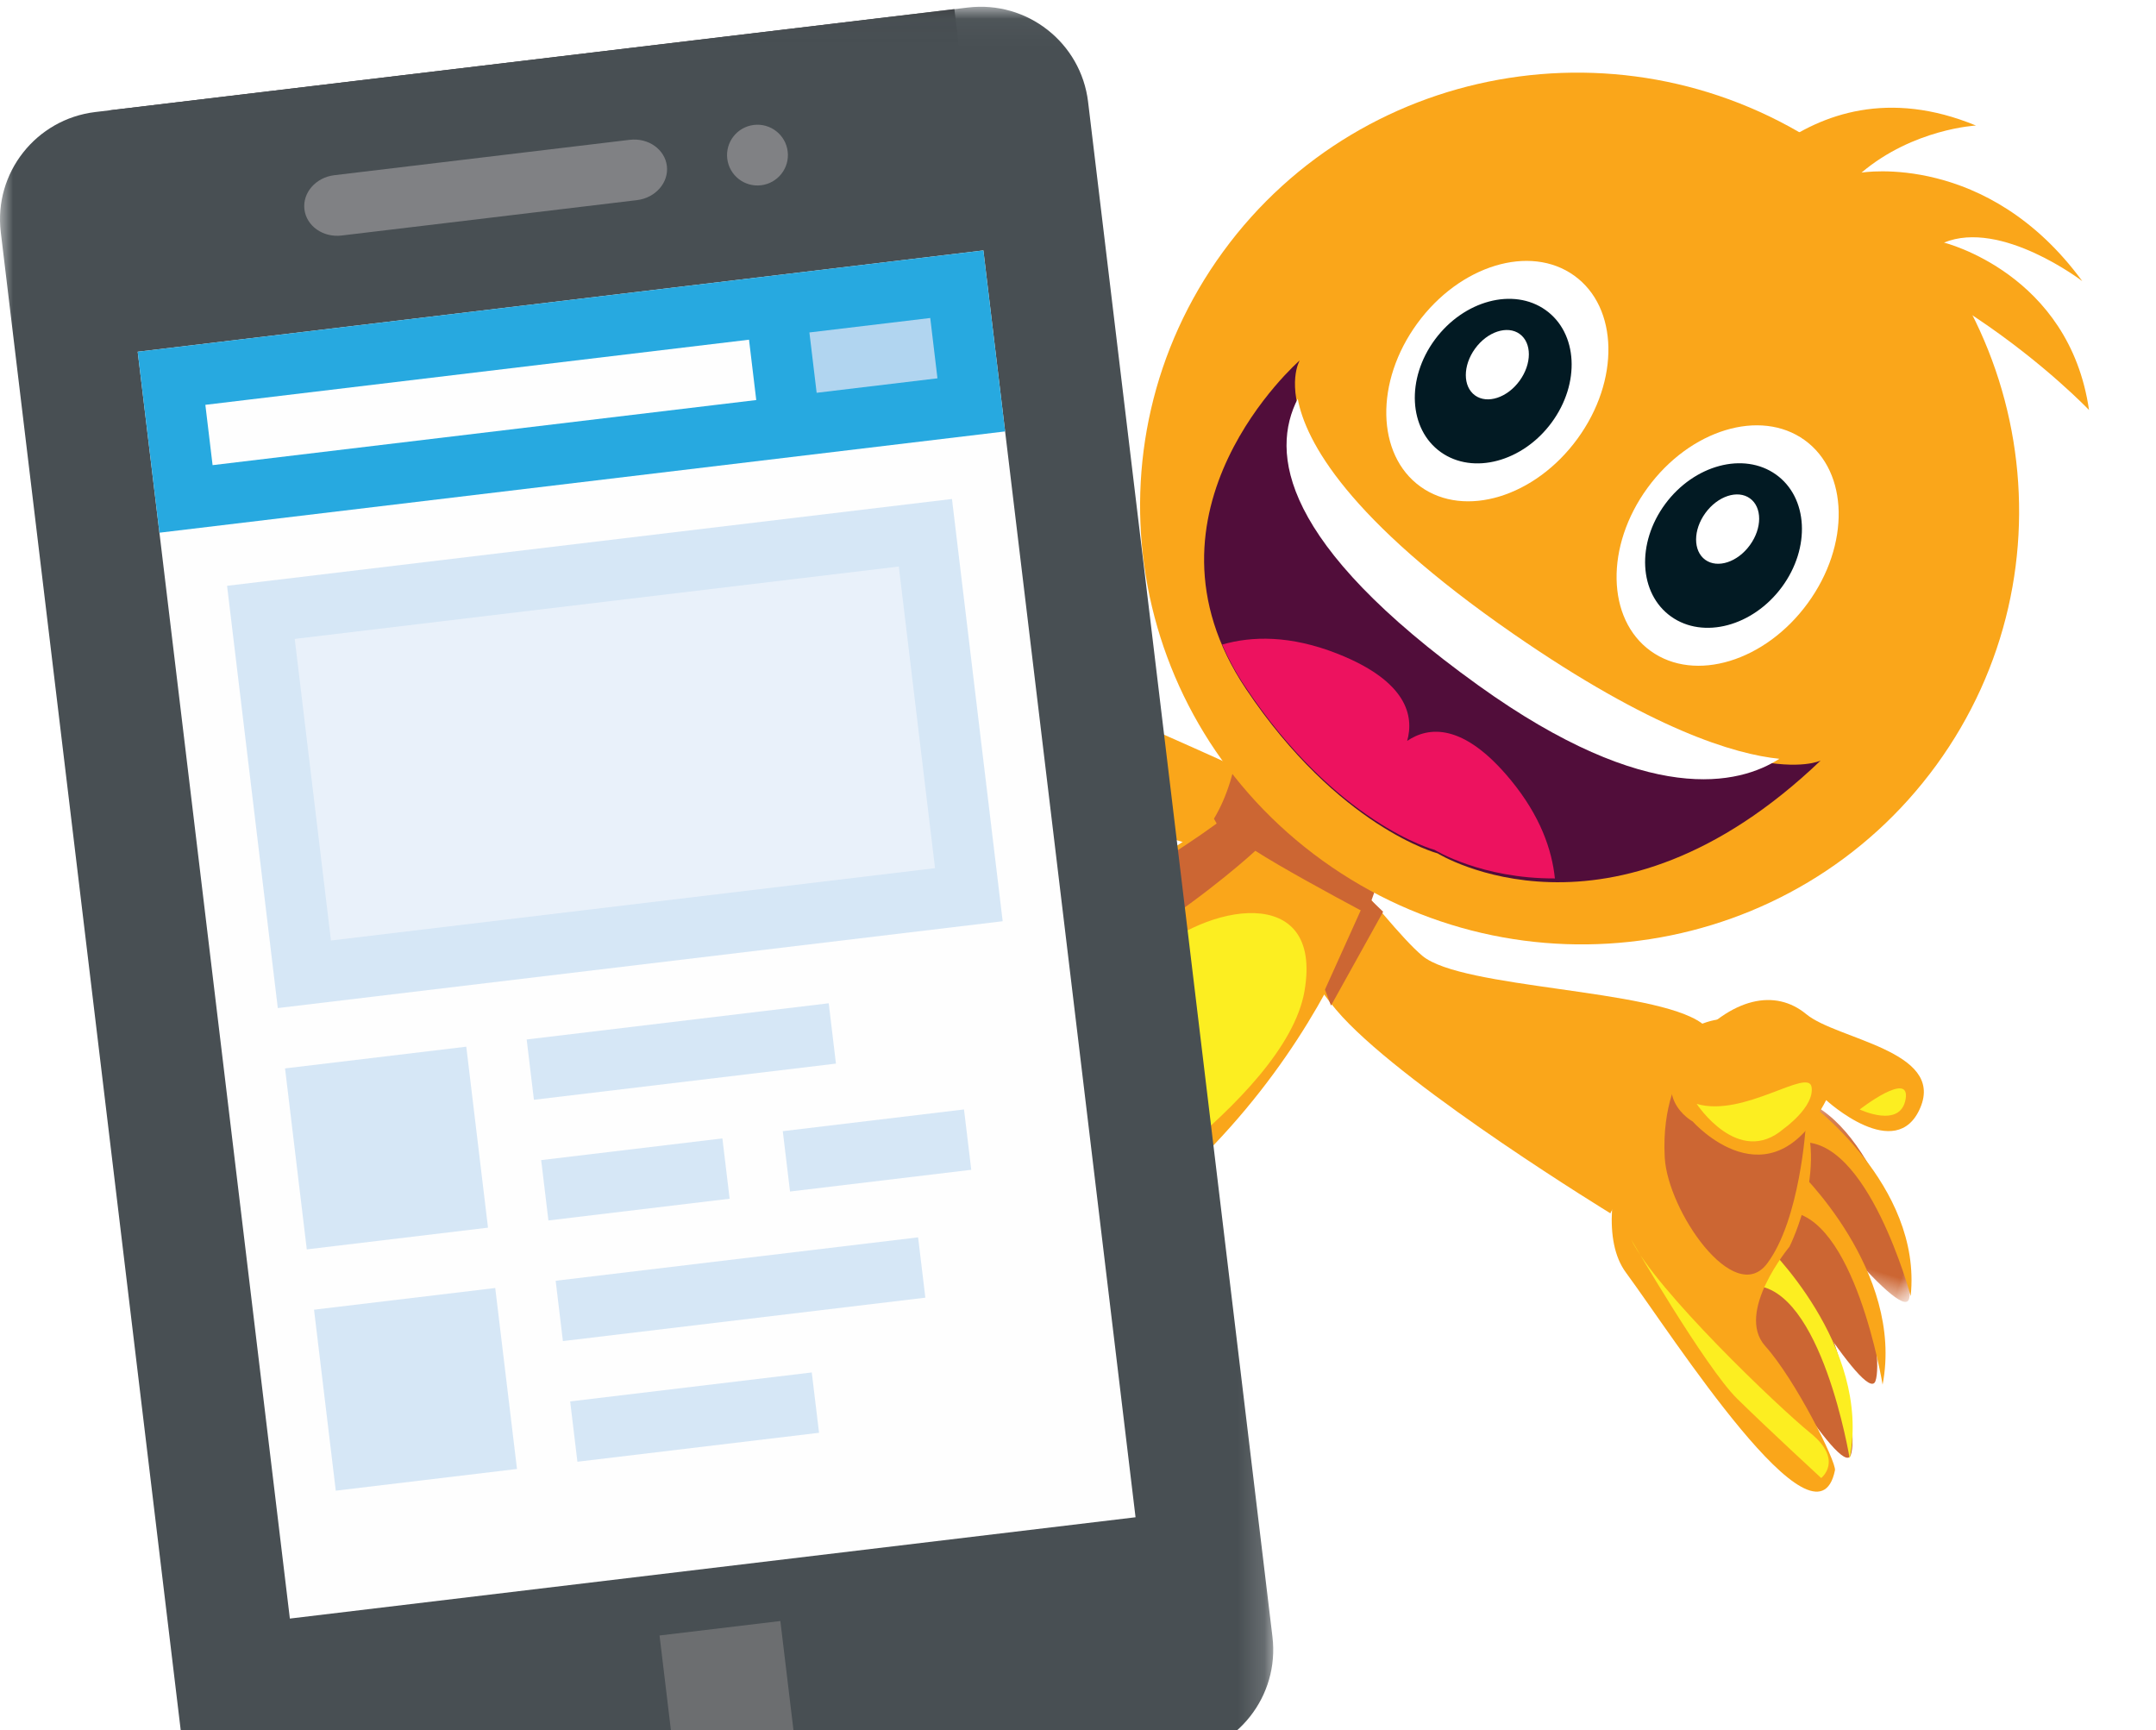 <?xml version="1.0" encoding="UTF-8"?>
<svg width="81px" height="65px" viewBox="0 0 81 65" version="1.1" xmlns="http://www.w3.org/2000/svg" xmlns:xlink="http://www.w3.org/1999/xlink">
    <!-- Generator: Sketch 52.6 (67491) - http://www.bohemiancoding.com/sketch -->
    <title>mobile personalization</title>
    <desc>Created with Sketch.</desc>
    <defs>
        <filter x="-4.6%" y="-4.8%" width="111.5%" height="109.6%" filterUnits="objectBoundingBox" id="filter-1">
            <feOffset dx="1" dy="1" in="SourceAlpha" result="shadowOffsetOuter1"></feOffset>
            <feColorMatrix values="0 0 0 0 1   0 0 0 0 1   0 0 0 0 1  0 0 0 1 0" type="matrix" in="shadowOffsetOuter1" result="shadowMatrixOuter1"></feColorMatrix>
            <feMerge>
                <feMergeNode in="shadowMatrixOuter1"></feMergeNode>
                <feMergeNode in="SourceGraphic"></feMergeNode>
            </feMerge>
        </filter>
        <polygon id="path-2" points="0 0.174 7.244 0.174 7.244 6.315 0 6.315"></polygon>
        <polygon id="path-4" points="0.285 0.038 13.093 0.038 13.093 16.967 0.285 16.967"></polygon>
        <polygon id="path-6" points="0 0.036 47.835 0.036 47.835 69.746 0 69.746"></polygon>
    </defs>
    <g id="01-LANDING-FORUM" stroke="none" stroke-width="1" fill="none" fill-rule="evenodd">
        <g id="3-mobile-forum" transform="translate(-5, -270)">
            <g id="Group-21" transform="translate(-6, 257)">
                <g id="Group">
                    <g id="Group-17">
                        <g id="Group-13" transform="translate(6, 2)">
                            <g id="Group-15" transform="translate(5, 1)">
                                <g id="Group-14">
                                    <g id="Group-12" transform="translate(18, 0)">
                                        <g id="orange-guy" filter="url(#filter-1)" transform="translate(33.832, 33.921) scale(-1, 1) rotate(-17) translate(-33.832, -33.921) translate(6.488, 7.83)">
                                            <path d="M11.718,43.272 C11.762,42.772 8.442,36.151 10.531,35.437 C12.619,34.724 19.515,36.839 21.301,36.087 C23.088,35.334 28.191,31.34 29.387,31.546 C30.583,31.751 26.816,37.223 23.51,39.155 C20.205,41.086 11.718,43.272 11.718,43.272" id="Fill-1" fill="#FAA61A"></path>
                                            <g id="Group-5" transform="translate(0.048, 36.911)">
                                                <mask id="mask-3" fill="white">
                                                    <use xlink:href="#path-2"></use>
                                                </mask>
                                                <g id="Clip-4"></g>
                                                <path d="M5.851,2.993 C5.851,2.993 -0.032,7.184 9.65527894e-05,6.151 C0.032,5.117 3.114,0.318 5.999,0.178 C8.885,0.038 5.851,2.993 5.851,2.993" id="Fill-3" fill="#CC6633" mask="url(#mask-3)"></path>
                                            </g>
                                            <path d="M0.023,42.944 C0.023,42.944 3.339,37.643 5.717,38.655 C8.094,39.667 5.89,37.077 5.89,37.077 C5.89,37.077 0.819,38.818 0.023,42.944" id="Fill-6" fill="#FAA61A"></path>
                                            <path d="M5.756,45.482 C5.756,45.482 0.479,50.33 0.428,49.318 C0.377,48.306 2.938,43.227 5.677,42.717 C8.416,42.209 5.756,45.482 5.756,45.482" id="Fill-8" fill="#CC6633"></path>
                                            <path d="M5.683,42.554 C5.683,42.554 0.405,47.402 0.354,46.389 C0.304,45.377 2.864,40.297 5.603,39.789 C8.342,39.28 5.683,42.554 5.683,42.554" id="Fill-10" fill="#CC6633"></path>
                                            <path d="M0.058,46.438 C0.058,46.438 2.958,40.57 5.434,41.281 C7.91,41.993 5.479,39.645 5.479,39.645 C5.479,39.645 0.519,42.111 0.058,46.438" id="Fill-12" fill="#FAA61A"></path>
                                            <path d="M0.427,49.457 C0.427,49.457 3.327,43.588 5.803,44.3 C8.279,45.011 5.848,42.664 5.848,42.664 C5.848,42.664 0.888,45.13 0.427,49.457" id="Fill-14" fill="#FCEE21"></path>
                                            <path d="M4.919,42.506 C4.919,42.506 4.299,38.92 6.306,37.125 C8.312,35.33 9.069,34.353 10.49,35.441 C11.913,36.531 12.869,43.482 10.51,45.23 C8.152,46.98 0.493,53.514 0.829,50.038 C0.86,49.727 3.241,47.219 4.701,46.338 C6.161,45.456 4.919,42.506 4.919,42.506" id="Fill-16" fill="#FAA61A"></path>
                                            <path d="M5.662,37.975 C5.662,37.975 4.833,41.418 5.537,43.354 C6.241,45.288 9.686,42.556 10.38,40.67 C11.073,38.783 10.731,37.532 10.731,37.532 L5.662,37.975 Z" id="Fill-18" fill="#CC6633"></path>
                                            <path d="M9.773,39.068 C9.773,39.068 6.039,41.356 5.211,36.835 C5.211,36.835 1.981,38.38 1.744,36.067 C1.508,33.754 5.492,34.54 6.871,33.965 C8.251,33.39 9.732,34.146 10.722,36.407 C11.711,38.67 9.773,39.068 9.773,39.068" id="Fill-20" fill="#FAA61A"></path>
                                            <path d="M9.821,38.392 C9.821,38.392 7.621,40.228 6.424,38.332 C6.424,38.332 5.552,37.208 5.878,36.527 C6.204,35.847 7.981,38.376 9.821,38.392" id="Fill-22" fill="#FCEE21"></path>
                                            <path d="M3.903,36.802 C3.903,36.802 2.232,37.055 2.366,35.934 C2.501,34.812 3.903,36.802 3.903,36.802" id="Fill-24" fill="#FCEE21"></path>
                                            <path d="M1.238,50.467 C1.238,50.467 0.618,49.58 2.108,48.974 C3.599,48.368 9.24,45.533 10.688,43.983 C10.688,43.983 6.616,47.765 5.129,48.54 C3.641,49.313 1.238,50.467 1.238,50.467" id="Fill-26" fill="#FCEE21"></path>
                                            <path d="M52.651,27.336 C53.353,35.497 28.323,34.605 28.323,34.605 C28.323,34.605 26.18,32.619 28.19,31.774 C30.201,30.931 39.292,30.946 42.992,28.412 C46.693,25.878 49.549,23.826 49.549,23.826" id="Fill-28" fill="#FAA61A"></path>
                                            <path d="M23.881,32.94 C23.881,32.94 23.071,42.98 31.406,51.875 C31.406,51.875 38.076,47.762 39.617,43.197 C39.617,43.197 28.714,33.58 28.489,29.952 C28.489,29.952 23.849,30.758 23.881,32.94" id="Fill-30" fill="#FAA61A"></path>
                                            <path d="M23.735,33.024 C23.735,33.024 23.676,33.84 23.771,35.18 C25.416,34.857 27.404,34.444 28.458,34.148 C28.458,34.148 33.008,41.991 39.02,44.258 C39.196,43.914 39.355,43.568 39.474,43.217 C39.474,43.217 28.568,33.661 28.344,30.055 C28.344,30.055 23.702,30.855 23.735,33.024" id="Fill-32" fill="#CC6633"></path>
                                            <path d="M27.518,32.13 C26.707,34.147 29.698,34.018 29.698,34.018 C29.698,34.018 29.923,33.808 30.297,33.449 C29.823,31.55 30.377,29.178 31.087,27.226 C29.438,29.371 27.888,31.211 27.518,32.13" id="Fill-34" fill="#CC6633"></path>
                                            <path d="M25.15,38.655 C24.63,42.818 30.973,49.873 31.161,50.199 C31.161,50.199 31.706,50.825 32.243,51.431 C33.284,50.707 35.004,49.413 36.551,47.813 C35.233,46.019 32.258,41.203 31.11,39.153 C29.69,36.621 25.669,34.491 25.15,38.655" id="Fill-36" fill="#FCEE21"></path>
                                            <polygon id="Fill-38" fill="#CC6633" points="24.039 38.878 23.197 34.934 23.944 34.555 24.432 38.371"></polygon>
                                            <path d="M45.523,24.253 C45.523,24.253 33.638,30.364 37.272,33.75 C40.906,37.139 48.322,32.885 48.322,32.885 L45.523,24.253 Z" id="Fill-40" fill="#FAA61A"></path>
                                            <path d="M49.734,17.975 C49.734,17.975 44.724,19.961 43.63,20.731 C42.539,21.497 42.52,22.803 42.783,23.981 C43.044,25.158 42.007,25.468 41.998,27.377 C41.989,29.285 45.158,33.268 46.258,33.1 C47.362,32.936 49.803,31.022 50.056,30.643 C50.314,30.269 51.885,22.518 51.885,22.518 L49.734,17.975 Z" id="Fill-42" fill="#005499"></path>
                                            <g id="Group-46" transform="translate(41.288, 17.358)">
                                                <mask id="mask-5" fill="white">
                                                    <use xlink:href="#path-4"></use>
                                                </mask>
                                                <g id="Clip-45"></g>
                                                <path d="M12.942,6.149 C12.942,6.149 13.528,4.05 12.391,3.42 C11.253,2.787 9.848,3.843 7.987,2.383 C6.127,0.924 3.106,-0.636 2.411,0.344 C1.719,1.324 0.315,2.381 2.327,3.897 C4.335,5.416 5.827,6.01 5.827,6.01 C5.827,6.01 1.296,4.384 0.693,5.582 C0.093,6.778 0.11,7.682 1.04,8.41 C1.969,9.14 4.974,9.798 4.974,9.798 C4.974,9.798 0.7,9.353 0.546,10.727 C0.392,12.102 4.588,13.232 4.588,13.232 C4.588,13.232 -0.507,13.179 0.495,14.653 C1.496,16.129 3.7,16.648 5.416,16.613 C7.136,16.579 9.615,17.746 10.237,16.02 C10.86,14.294 9.927,13.562 10.847,11.956 C11.767,10.347 12.942,6.149 12.942,6.149" id="Fill-44" fill="#0082C6" mask="url(#mask-5)"></path>
                                            </g>
                                            <path d="M48.568,33.941 C48.568,33.941 51.989,34.354 51.632,33.605 C51.27,32.853 50.328,32.202 50.328,32.202 L48.568,33.941 Z" id="Fill-47" fill="#00A9E9"></path>
                                            <path d="M45.8,30.805 C45.8,30.805 41.605,29.684 41.758,28.32 C41.912,26.956 46.186,27.398 46.186,27.398 C46.186,27.398 43.182,26.746 42.253,26.02 C41.322,25.299 41.306,24.402 41.906,23.215 C42.508,22.027 47.04,23.64 47.04,23.64 C47.04,23.64 45.547,23.051 43.54,21.544 C41.528,20.04 42.932,18.99 43.623,18.018 C44.146,17.289 45.98,17.982 47.649,18.984 C47.148,18.99 46.751,19.111 46.582,19.425 C45.891,20.694 46.892,22.636 47.788,22.99 C48.682,23.339 50.458,24.399 50.458,24.399 C50.458,24.399 46.555,23.568 45.781,24.45 C45.006,25.33 46.543,26.412 47.04,26.607 C47.539,26.805 50.347,28.152 50.347,28.152 C50.347,28.152 45.41,27.03 45.093,28.213 C44.779,29.395 48.717,31.069 48.717,31.069 C48.717,31.069 45.82,31.228 45.839,32.423 C45.855,33.314 47.685,34.066 48.619,34.389 C47.937,34.283 47.236,34.149 46.629,34.16 C44.912,34.194 42.709,33.679 41.708,32.214 C40.706,30.752 45.8,30.805 45.8,30.805" id="Fill-49" fill="#006699"></path>
                                            <path d="M53.695,24.163 C53.695,24.163 54.815,23.047 54.087,22.173 C53.363,21.297 52.771,22.257 51.686,21.722 C50.595,21.186 49.239,21.377 50.54,22.591 C51.841,23.807 52.458,23.093 52.084,24.732 C51.706,26.369 49.84,24.466 50.234,25.925 C50.624,27.382 51.164,26.878 51.083,28.036 C51.002,29.196 49.873,29.71 50.368,31.211 C50.863,32.707 51.629,33.481 51.629,33.481 C51.629,33.481 50.701,31.577 51.424,29.949 C52.144,28.324 52.947,25.542 52.947,25.542 L53.695,24.163 Z" id="Fill-51" fill="#00A9E9"></path>
                                            <path d="M36.199,12.982 C39.159,21.529 34.562,30.833 25.929,33.764 C17.295,36.695 7.896,32.143 4.935,23.596 C1.975,15.048 6.574,5.744 15.208,2.813 C23.841,-0.118 33.239,4.435 36.199,12.982" id="Fill-53" fill="#FAA61A"></path>
                                            <path d="M19.105,6.608 C19.105,6.608 17.584,-0.494 10.534,0.175 C10.534,0.175 12.747,0.979 14.129,3.124 C14.129,3.124 9.844,0.979 5.006,4.597 C5.006,4.597 8.6,3.257 10.397,4.732 C10.397,4.732 5.558,4.463 3.347,9.154 C3.347,9.154 11.641,4.463 19.105,6.608" id="Fill-15" fill="#FAA61A"></path>
                                            <path d="M18.354,16.801 C19.241,19.36 18.386,21.969 16.447,22.627 C14.508,23.285 12.217,21.743 11.331,19.184 C10.444,16.625 11.298,14.017 13.236,13.358 C15.175,12.7 17.467,14.241 18.354,16.801" id="Fill-55" fill="#FFFFFF"></path>
                                            <path d="M17.542,17.187 C18.151,18.915 17.502,20.696 16.093,21.165 C14.684,21.635 13.048,20.616 12.438,18.889 C11.829,17.162 12.478,15.38 13.887,14.91 C15.296,14.44 16.932,15.46 17.542,17.187" id="Fill-57" fill="#021A23"></path>
                                            <path d="M15.999,17.069 C16.256,17.814 16.027,18.568 15.489,18.751 C14.949,18.934 14.303,18.48 14.047,17.734 C13.79,16.99 14.019,16.236 14.559,16.053 C15.097,15.869 15.743,16.324 15.999,17.069" id="Fill-59" fill="#FFFFFF"></path>
                                            <path d="M28.433,13.423 C29.321,15.982 28.467,18.591 26.527,19.249 C24.589,19.906 22.297,18.365 21.411,15.806 C20.524,13.246 21.377,10.64 23.316,9.981 C25.255,9.322 27.546,10.863 28.433,13.423" id="Fill-61" fill="#FFFFFF"></path>
                                            <path d="M27.622,13.809 C28.231,15.537 27.582,17.318 26.173,17.787 C24.764,18.257 23.127,17.238 22.518,15.511 C21.909,13.784 22.558,12.002 23.967,11.532 C25.376,11.062 27.012,12.082 27.622,13.809" id="Fill-63" fill="#021A23"></path>
                                            <path d="M26.079,13.691 C26.336,14.436 26.106,15.19 25.567,15.373 C25.029,15.557 24.383,15.102 24.127,14.358 C23.87,13.613 24.099,12.859 24.639,12.675 C25.176,12.491 25.823,12.946 26.079,13.691" id="Fill-65" fill="#FFFFFF"></path>
                                            <path d="M9.139,24.696 C9.139,24.696 11.509,26.953 21.583,23.688 C33.244,19.91 32.25,16.041 32.25,16.041 C32.25,16.041 36.803,23.345 30.58,28.429 C25.733,32.388 21.881,32.238 21.881,32.238 C21.881,32.238 14.472,34.202 9.139,24.696" id="Fill-67" fill="#510D3A"></path>
                                            <path d="M22.265,25.754 C30.961,22.811 32.293,19.661 31.9,17.44 C31.152,18.881 28.794,21.218 21.57,23.52 C15.554,25.438 12.293,25.414 10.642,25.086 C11.793,26.449 14.812,28.277 22.265,25.754" id="Fill-69" fill="#FFFFFF"></path>
                                            <path d="M27.642,26.167 C24.851,26.398 24.233,27.572 24.21,28.531 C23.611,27.789 22.409,27.245 20.064,28.796 C18.601,29.765 17.813,30.853 17.392,31.85 C20.04,32.672 22.025,32.145 22.025,32.145 C22.025,32.145 25.85,32.294 30.664,28.329 C31.146,27.933 31.556,27.521 31.914,27.102 C30.956,26.478 29.584,26.008 27.642,26.167" id="Fill-71" fill="#ED125F"></path>
                                        </g>
                                    </g>
                                    <g id="Group-41" transform="translate(0, 10)">
                                        <g id="Group-40">
                                            <polygon id="Fill-1" fill="#383638" points="4.084 4.149 5.173 13.215 36.945 9.409 35.856 0.343"></polygon>
                                            <g id="Group-39" transform="translate(0, 0.217)">
                                                <g id="Group-4">
                                                    <mask id="mask-7" fill="white">
                                                        <use xlink:href="#path-6"></use>
                                                    </mask>
                                                    <g id="Clip-3"></g>
                                                    <path d="M11.474,69.717 L44.255,65.791 C46.484,65.523 48.073,63.503 47.806,61.278 L40.879,3.611 C40.612,1.386 38.589,-0.201 36.361,0.066 L3.58,3.992 C1.352,4.259 -0.238,6.279 0.029,8.504 L6.956,66.171 C7.223,68.396 9.246,69.984 11.474,69.717" id="Fill-2" fill="#484F53" mask="url(#mask-7)"></path>
                                                </g>
                                                <polygon id="Fill-5" fill="#FEFEFE" points="42.662 56.785 10.89 60.591 5.173 12.997 36.945 9.191"></polygon>
                                                <path d="M28.594,6.743 C29.22,6.668 29.668,6.1 29.593,5.474 C29.518,4.848 28.948,4.402 28.322,4.477 C27.695,4.552 27.248,5.12 27.323,5.746 C27.398,6.372 27.967,6.818 28.594,6.743" id="Fill-7" fill="#808184"></path>
                                                <path d="M23.657,5.036 L22.648,5.157 L15.84,5.972 L12.562,6.365 C11.865,6.448 11.362,7.023 11.437,7.649 C11.512,8.275 12.138,8.715 12.834,8.631 L16.112,8.239 L22.92,7.423 L23.929,7.302 C24.625,7.219 25.129,6.644 25.054,6.018 C24.979,5.392 24.353,4.952 23.657,5.036" id="Fill-9" fill="#808184"></path>
                                                <path d="M28.983,5.547 C28.948,5.257 28.685,5.051 28.395,5.086 C28.105,5.12 27.898,5.383 27.933,5.673 C27.967,5.963 28.231,6.169 28.521,6.135 C28.811,6.1 29.018,5.837 28.983,5.547" id="Fill-11" fill="#808184"></path>
                                                <polygon id="Fill-13" fill="#6C6E70" points="29.862 65.215 25.323 65.759 24.779 61.227 29.318 60.683"></polygon>
                                                <polygon id="Fill-15" fill="#27A9E0" points="37.762 15.991 5.99 19.796 5.173 12.997 36.945 9.191"></polygon>
                                                <polygon id="Fill-17" fill="#FEFEFE" points="28.412 14.812 7.987 17.258 7.715 14.992 28.14 12.545"></polygon>
                                                <polygon id="Fill-19" fill="#D6E7F6" points="37.67 34.393 10.437 37.655 8.531 21.791 35.765 18.529"></polygon>
                                                <polygon id="Fill-21" fill="#D6E7F6" points="18.334 45.905 11.526 46.721 10.709 39.922 17.518 39.106"></polygon>
                                                <polygon id="Fill-23" fill="#D6E7F6" points="27.412 44.818 20.604 45.634 20.332 43.367 27.14 42.552"></polygon>
                                                <polygon id="Fill-25" fill="#D6E7F6" points="36.49 43.731 29.681 44.547 29.409 42.28 36.217 41.464"></polygon>
                                                <polygon id="Fill-27" fill="#D6E7F6" points="31.406 39.742 20.059 41.101 19.787 38.835 31.135 37.475"></polygon>
                                                <polygon id="Fill-29" fill="#D6E7F6" points="19.423 54.971 12.615 55.786 11.798 48.987 18.606 48.172"></polygon>
                                                <polygon id="Fill-31" fill="#D6E7F6" points="30.771 53.611 21.693 54.699 21.421 52.433 30.498 51.345"></polygon>
                                                <polygon id="Fill-33" fill="#D6E7F6" points="34.765 48.535 21.148 50.166 20.876 47.9 34.493 46.269"></polygon>
                                                <polygon id="Fill-35" fill="#E9F1FA" points="35.129 32.399 12.434 35.117 11.073 23.786 33.768 21.067"></polygon>
                                                <polygon id="Fill-37" fill="#B1D5F0" points="34.949 11.73 30.409 12.273 30.681 14.54 35.22 13.996"></polygon>
                                            </g>
                                        </g>
                                    </g>
                                </g>
                            </g>
                        </g>
                    </g>
                </g>
            </g>
        </g>
    </g>
</svg>
